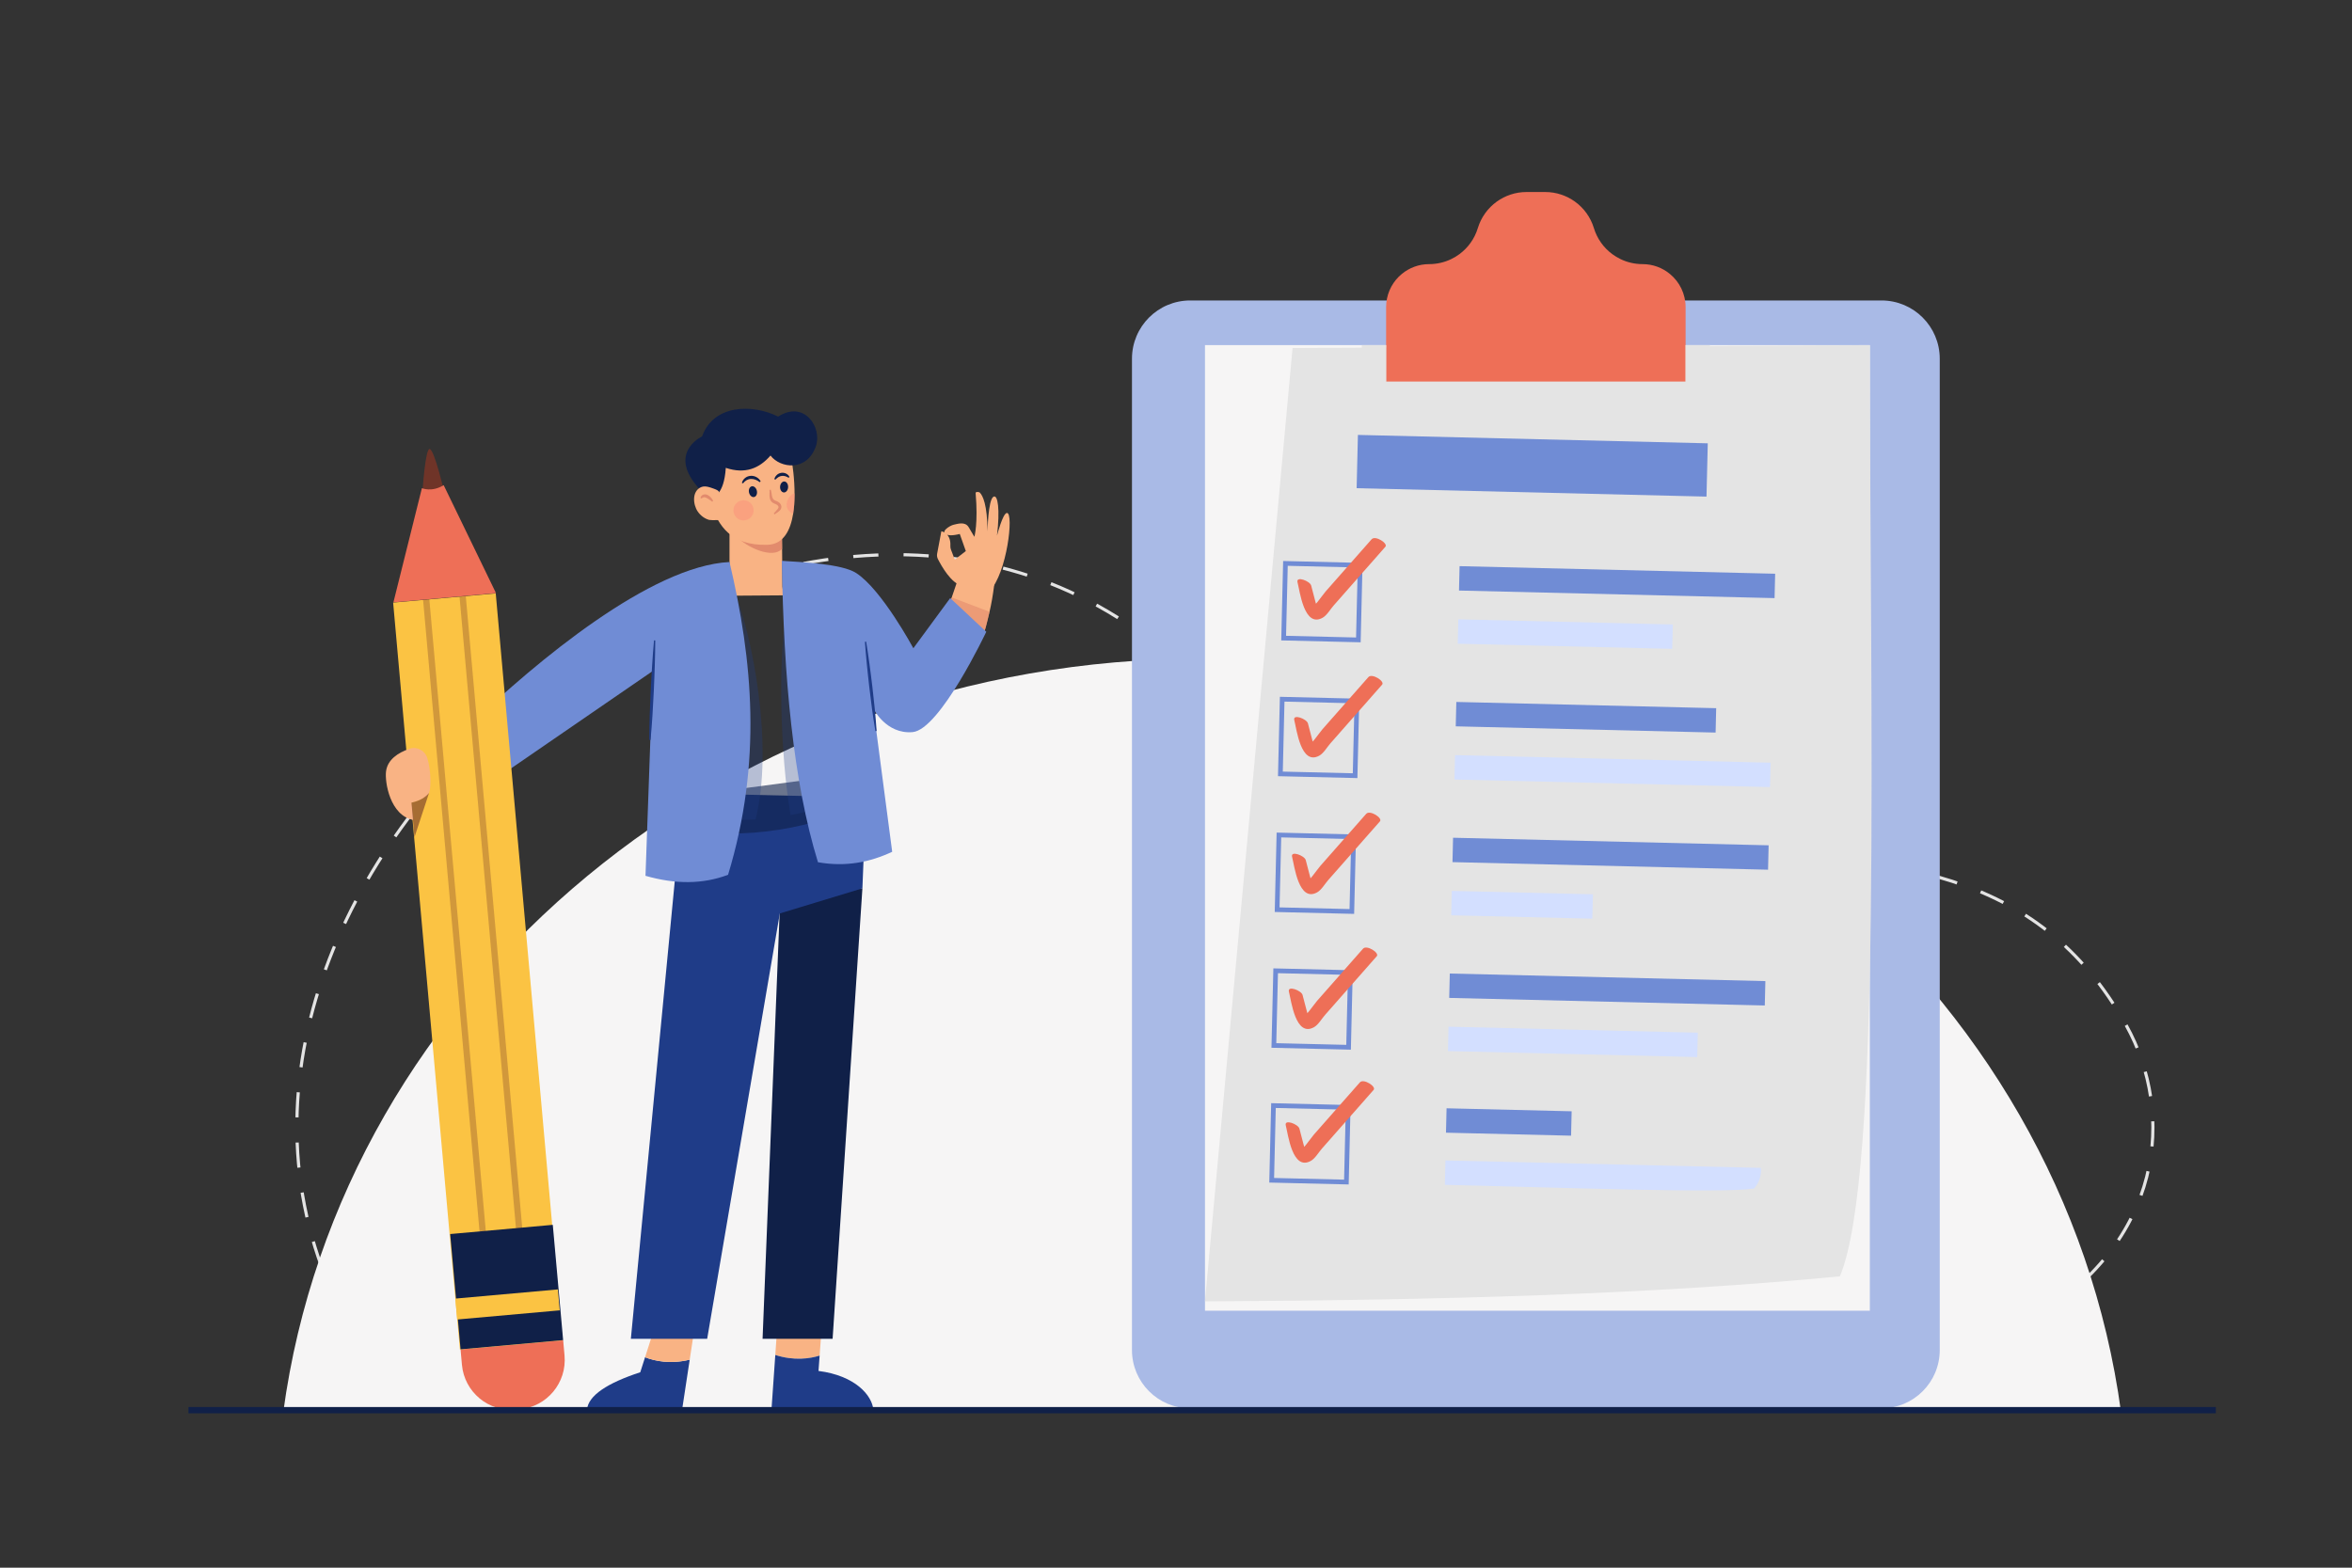 <?xml version="1.0" encoding="utf-8"?>
<!-- Generator: Adobe Illustrator 27.5.0, SVG Export Plug-In . SVG Version: 6.00 Build 0)  -->
<svg xmlns="http://www.w3.org/2000/svg" xmlns:xlink="http://www.w3.org/1999/xlink" version="1.1" id="Layer_1" x="0px" y="0px" viewBox="0 0 3000 2000" style="enable-;background-color:transparent;" xml:space="preserve">
<rect x="0" y="0" width="3000" height="2000" fill="#333333" stroke="none"/>
<g>
	<rect style="fill:none;" width="3000" height="2000" fill="none"/>
	<g>
		<g>
			<g>
				<path style="fill:none;stroke:#E4E4E4;stroke-width:4;stroke-miterlimit:10;stroke-dasharray:32.088,32.088;" d="M2712,1308      c125.272,224.172-56,664-1205.639,358.328c-576.411-153.259-1006.971,191.99-1095.695-48.995      C204,1056,1048,406.667,1517.333,860C1946.328,1274.369,2484,900,2712,1308z"/>
			</g>
			<path style="fill:#F6F5F5;" d="M2705.4,1801.444H361.32c73.36-542,570.08-961.24,1172.04-961.24     C2135.28,840.204,2632.04,1259.444,2705.4,1801.444z"/>
		</g>
		<g>
			<path style="fill:#A9BAE6;" d="M2399.846,1796.677h-881.681c-41.048,0-74.325-33.276-74.325-74.325V457.646     c0-41.048,33.276-74.325,74.325-74.325h881.681c41.048,0,74.325,33.276,74.325,74.325v1264.707     C2474.171,1763.401,2440.895,1796.677,2399.846,1796.677z"/>
			<g>
				<g>
					<rect x="1536.96" y="440.28" style="fill:#F6F5F5;" width="848.04" height="1231.88"/>
					<path style="fill:#E4E4E4;" d="M2384.999,440.287c0.265,480.366,15.772,1059.713-38.185,1187.984       c-237.668,23.156-515.955,30.588-809.865,31.971L1648.669,444L2384.999,440.287z"/>
					<path style="fill:none;" d="M2308.829,1589.454c-370.44,59.286-618.024,62.412-818.827,47.502       c26.023-277.004,36.453-737.178,46.946-1196.613l446.387,0.991l404,26.667       C2393.223,944.848,2393.867,1385.319,2308.829,1589.454z"/>
				</g>
				<g>
					
						<rect x="1730.958" y="559.128" transform="matrix(1 0.024 -0.024 1 14.496 -45.812)" style="fill:#708CD5;" width="446.244" height="67.972"/>
					<g>
						<g>
							<g>
								
									<rect x="1861.121" y="725.935" transform="matrix(1 0.024 -0.024 1 18.017 -48.319)" style="fill:#708CD5;" width="402.51" height="31.112"/>
								
									<rect x="1859.543" y="792.236" transform="matrix(1 0.024 -0.024 1 19.559 -46.748)" style="fill:#D3DFFF;" width="273.593" height="31.112"/>
							</g>
							<g>
								
									<rect x="1638.35" y="718.916" transform="matrix(1 0.024 -0.024 1 18.503 -39.457)" style="fill:none;stroke:#708CD5;stroke-width:6;stroke-miterlimit:10;" width="95.289" height="95.289"/>
								<g>
									<path style="fill:#EE6F57;" d="M1655.011,742.875c2.941,11.26,8.373,58.424,31.992,45.236           c5.446-3.041,10.059-11.082,14.133-15.707c7.324-8.316,14.648-16.631,21.973-24.947           c14.648-16.631,29.297-33.262,43.945-49.894c3.754-4.262-12.822-14.952-17.535-9.602           c-13.021,14.783-26.042,29.567-39.062,44.35c-6.51,7.392-13.021,14.783-19.531,22.175           c-4.519,5.13-14.965,21.675-21.67,23.142c3.645,1.177,7.291,2.355,10.936,3.532c2.576,2.114-2.21-12.87-2.316-13.277           c-1.817-6.956-3.634-13.913-5.45-20.869C1670.923,741.268,1652.787,734.359,1655.011,742.875L1655.011,742.875z"/>
								</g>
							</g>
						</g>
						<g>
							<g>
								
									<rect x="1857.055" y="898.29" transform="matrix(1 0.024 -0.024 1 22.061 -47.34)" style="fill:#708CD5;" width="331.46" height="31.112"/>
								
									<rect x="1855.449" y="966.944" transform="matrix(1 0.024 -0.024 1 23.686 -48.119)" style="fill:#D3DFFF;" width="402.51" height="31.112"/>
							</g>
							<g>
								
									<rect x="1634.274" y="892.107" transform="matrix(1 0.024 -0.024 1 22.577 -39.313)" style="fill:none;stroke:#708CD5;stroke-width:6;stroke-miterlimit:10;" width="95.289" height="95.289"/>
								<g>
									<path style="fill:#EE6F57;" d="M1650.871,918.753c2.941,11.26,8.373,58.425,31.992,45.236           c5.446-3.041,10.059-11.082,14.133-15.707c7.324-8.316,14.648-16.631,21.973-24.947           c14.648-16.631,29.297-33.262,43.945-49.894c3.754-4.262-12.822-14.952-17.535-9.602           c-13.021,14.783-26.042,29.567-39.063,44.35c-6.51,7.392-13.021,14.783-19.531,22.175           c-4.519,5.13-14.965,21.675-21.67,23.142c3.645,1.177,7.291,2.355,10.936,3.532c2.576,2.114-2.21-12.87-2.316-13.277           c-1.817-6.956-3.634-13.913-5.45-20.869C1666.784,917.146,1648.647,910.237,1650.871,918.753L1650.871,918.753z"/>
								</g>
							</g>
						</g>
						<g>
							<g>
								
									<rect x="1852.969" y="1072.317" transform="matrix(1 0.024 -0.024 1 26.165 -48.032)" style="fill:#708CD5;" width="402.51" height="31.112"/>
								
									<rect x="1851.404" y="1137.517" transform="matrix(1 0.024 -0.024 1 27.667 -45.359)" style="fill:#D3DFFF;" width="180.009" height="31.112"/>
							</g>
							<g>
								
									<rect x="1630.198" y="1065.298" transform="matrix(1 0.024 -0.024 1 26.65 -39.169)" style="fill:none;stroke:#708CD5;stroke-width:6;stroke-miterlimit:10;" width="95.289" height="95.289"/>
								<g>
									<path style="fill:#EE6F57;" d="M1648.088,1093.174c2.941,11.26,8.373,58.425,31.992,45.236           c5.446-3.041,10.059-11.082,14.133-15.707c7.324-8.316,14.648-16.631,21.973-24.947           c14.648-16.631,29.297-33.262,43.945-49.894c3.754-4.262-12.822-14.952-17.535-9.602           c-13.021,14.783-26.042,29.567-39.062,44.35c-6.51,7.392-13.021,14.783-19.531,22.175           c-4.519,5.13-14.965,21.675-21.67,23.142c3.645,1.177,7.291,2.355,10.936,3.532c2.576,2.114-2.21-12.87-2.316-13.277           c-1.817-6.957-3.634-13.913-5.45-20.869C1664.001,1091.568,1645.864,1084.658,1648.088,1093.174L1648.088,1093.174z"/>
								</g>
							</g>
						</g>
						<g>
							<g>
								
									<rect x="1848.893" y="1245.508" transform="matrix(1 0.024 -0.024 1 30.238 -47.888)" style="fill:#708CD5;" width="402.51" height="31.112"/>
								
									<rect x="1847.309" y="1312.331" transform="matrix(1 0.024 -0.024 1 31.799 -46.837)" style="fill:#D3DFFF;" width="317.968" height="31.112"/>
							</g>
							<g>
								
									<rect x="1626.122" y="1238.489" transform="matrix(1 0.024 -0.024 1 30.724 -39.025)" style="fill:none;stroke:#708CD5;stroke-width:6;stroke-miterlimit:10;" width="95.289" height="95.289"/>
								<g>
									<path style="fill:#EE6F57;" d="M1644.039,1265.229c2.941,11.26,8.373,58.425,31.992,45.236           c5.446-3.041,10.059-11.082,14.133-15.707c7.324-8.316,14.648-16.631,21.973-24.947           c14.648-16.631,29.297-33.263,43.945-49.894c3.754-4.262-12.822-14.953-17.535-9.602           c-13.021,14.783-26.042,29.567-39.062,44.35c-6.51,7.392-13.021,14.783-19.531,22.175           c-4.519,5.13-14.965,21.675-21.67,23.142c3.645,1.177,7.291,2.355,10.936,3.532c2.576,2.114-2.21-12.87-2.316-13.277           c-1.817-6.956-3.634-13.913-5.45-20.869C1659.952,1263.622,1641.815,1256.713,1644.039,1265.229L1644.039,1265.229z"/>
								</g>
							</g>
						</g>
						<g>
							<g>
								
									<rect x="1844.882" y="1414.531" transform="matrix(1 0.024 -0.024 1 34.18 -44.888)" style="fill:#708CD5;" width="159.554" height="31.112"/>
								<path style="fill:#D3DFFF;" d="M2246.072,1489.946l-402.398-9.47l-0.732,31.104c155.683,3.653,353.91,10.946,394.357,4.74          C2243.438,1509.339,2246.75,1500.766,2246.072,1489.946z"/>
							</g>
							<g>
								
									<rect x="1623.409" y="1410.401" transform="matrix(1 0.024 -0.024 1 34.768 -38.914)" style="fill:none;stroke:#708CD5;stroke-width:6;stroke-miterlimit:10;" width="95.289" height="95.289"/>
								<g>
									<path style="fill:#EE6F57;" d="M1640.025,1435.777c2.941,11.26,8.373,58.424,31.992,45.236           c5.446-3.041,10.059-11.082,14.133-15.707c7.324-8.316,14.648-16.631,21.973-24.947           c14.648-16.631,29.297-33.262,43.945-49.894c3.754-4.262-12.822-14.952-17.535-9.602           c-13.021,14.783-26.042,29.567-39.062,44.35c-6.51,7.392-13.021,14.783-19.531,22.175           c-4.519,5.13-14.965,21.675-21.67,23.142c3.645,1.177,7.291,2.355,10.936,3.532c2.576,2.114-2.21-12.87-2.316-13.277           c-1.817-6.956-3.634-13.913-5.45-20.869C1655.938,1434.171,1637.801,1427.261,1640.025,1435.777L1640.025,1435.777z"/>
								</g>
							</g>
						</g>
					</g>
				</g>
			</g>
			<g>
				<path style="fill:#EE6F57;" d="M2150,391.88v95.08h-382v-95.08c0-15.16,6.16-28.88,16.08-38.84c1.24-1.24,2.52-2.4,3.88-3.48      c9.48-7.88,21.68-12.6,34.96-12.6c9.96,0,19.52-2.28,28.08-6.4c3.72-1.8,7.24-3.92,10.56-6.36      c10.92-8.08,19.28-19.56,23.44-33.24c4.24-13.96,12.92-25.64,24.16-33.76c10.8-7.76,23.96-12.24,37.92-12.24h23.84      c13.96,0,27.12,4.48,37.92,12.24c11.24,8.12,19.92,19.8,24.16,33.76c4.16,13.68,12.52,25.16,23.44,33.24      c3.32,2.44,6.84,4.56,10.56,6.36c8.56,4.12,18.12,6.4,28.08,6.4c13.28,0,25.48,4.72,34.96,12.6      C2142.24,359.6,2150,374.84,2150,391.88z"/>
				<polygon style="fill:#E4E4E4;" points="2181,440.28 2181,510.96 1737,510.96 1737,440.28 1768,440.28 1768,486.96 2150,486.96       2150,440.28     "/>
				<ellipse style="fill:none;" cx="1959.006" cy="301.953" rx="33.883" ry="32.203"/>
			</g>
		</g>
		<g>
			<g>
				<path style="fill:#F9B384;" d="M1226.922,747.089c-13.549-2.563-26.213-25.201-30.614-33.881      c-1.081-2.132-1.417-4.54-0.974-6.889l5.392-28.58c0,0,12.442,2.115,11.48,18.684c-0.1,1.72,0.252,3.436,0.867,5.045      l4.763,12.461l14.082-10.902l-7.722-21.804c0,0-10.334,2.839-15.672,1.136c-10.956-3.497,3.407-12.038,7.95-12.946      c4.543-0.909,14.536-4.543,19.079,3.18c4.542,7.722,7.268,12.265,7.268,12.265s4.997-17.262,1.59-55.874      c-0.153-1.737,4.2-1.7,5.422-0.456c3.658,3.722,9.485,15.055,9.796,49.516c0,0,0.609-40.159,7.495-44.29      c5.678-3.407,8.546,16.248,4.546,49.582c0,0,7.413-28.862,12.716-28.913c8.951-0.087,0.118,77.08-22.382,100.08      L1226.922,747.089z"/>
				<path style="fill:#F9B384;" d="M1269.403,735.28c-0.4,3.84-0.84,7.56-1.32,11.16v0.04c-1.6,12.8-3.6,24.24-5.92,34.04      c-0.12,0.48-0.2,0.92-0.32,1.36c-6.84,28.04-8.08,41.76-31.44,38.08l-24.04-27.36l-0.24-0.28l-1.76-2l4.88-14.4l0.64-1.88      l3.6-10.48l0.44-1.36l6.16-18.04l2.48-7.32L1269.403,735.28z"/>
			</g>
			<g>
				<path style="fill:#1F3C88;" d="M822.789,1731.542l-6.12,19.125c-41.959,13.784-66.432,29.577-68,48h121.333l9.727-64.034      C855.155,1740.628,835.463,1736.456,822.789,1731.542z"/>
				<path style="fill:#F9B384;" d="M838.003,1684l-15.213,47.542c12.673,4.914,32.366,9.086,56.94,3.09l6.273-41.299L838.003,1684z"/>
				<path style="fill:#F9B384;" d="M1045.442,1729.423l3.56-48.423l-57,3l-3.114,44.639      C1013.021,1736.332,1032.966,1733.321,1045.442,1729.423z"/>
				<path style="fill:#1F3C88;" d="M1114.003,1798.667c-1.568-18.423-23-43.667-70-49.667l1.44-19.577      c-12.476,3.898-32.421,6.909-56.554-0.784l-4.886,70.028H1114.003z"/>
			</g>
			<polygon style="fill:#F9B384;" points="999.243,759.52 930.483,760 930.483,656 997.163,656 997.203,662.36 997.523,695.32      998.003,748.24    "/>
			<path style="fill:#E28B6D;" d="M997.523,700.32c-12.36,13-44.6-1.68-58.2-16l57.88-16.96L997.523,700.32z"/>
			<path style="fill:#F9B384;" d="M1013.483,632c-0.04,7.68-0.52,15.72-1.8,23.4c-3.36,20.96-12.24,39.08-32.72,39.64     c-48.4,1.4-62.2-26.28-71.32-48.92c-9.12-22.68,5.68-77.2,5.68-77.2l62.64-6.2l34.4,28.2     C1010.363,590.92,1013.683,610.08,1013.483,632z"/>
			<path style="fill:#102048;" d="M909.594,633.154c0,0,13.809-0.637,16.168-36.278c24.691,8.263,42.734,0.729,57.03-15.714     c12.199,16.111,46.345,21.156,57.878-11.829c8.333-23.833-14.667-59.333-48.167-37.833     c-32.831-16.586-82.628-15.449-96.958,25.239c0,0-49.817,22.968,2.931,73.54C899.534,631.293,909.594,633.154,909.594,633.154z"/>
			<polygon style="fill:#102048;" points="1100.009,1133.3 1062.003,1708 972.669,1708 995.003,1150.333 1008.669,1144    "/>
			<polygon style="fill:#1F3C88;" points="867.336,1054.667 804.669,1708 902.003,1708 994.669,1165.333 1100.003,1133.333      1104.669,1017.333 870.003,1012    "/>
			<path style="opacity:0.6;fill:#102048;" d="M881.309,1056.093c53.164,19.085,177.896-2.726,203.796-29.308l-18.403-36.806     l-205.16,27.264L881.309,1056.093z"/>
			<path style="fill:none;" d="M1080.323,1017.92c-1.72,0.72-3.48,1.48-5.28,2.16c-19.88,8.08-42.52,15.16-66.64,19.84     c-14.4,2.84-29.4,4.76-44.68,5.48c-23.04,1.16-46.72-0.36-70.16-5.68l29.8-277.84l3.64-33.88c0,0,39,48,82-5L1080.323,1017.92z"/>
			<path style="opacity:0.3;fill:#1F3C88;" d="M963.723,1045.4c-23.04,1.16-46.72-0.36-70.16-5.68l29.8-277.84l10.64-15.38     C960.283,810.42,987.203,951.96,963.723,1045.4z"/>
			<path style="fill:#708CD5;" d="M930.503,717c29.629,125.802,41.821,255.252-1.833,399     c-32.372,12.315-67.618,12.175-105.333,1.333L832.669,856l-219.667,151l-13.333-82.333     C684.111,843.925,830.109,721.948,930.503,717z"/>
			<path style="opacity:0.3;fill:#1F3C88;" d="M1075.043,1020.08c-19.88,8.08-42.52,15.16-66.64,19.84     c-13.24-75.92-16.16-200.64-5.4-256.92L1075.043,1020.08z"/>
			<path style="opacity:0.6;fill:#E28B6D;" d="M1262.163,780.52c-0.12,0.48-0.2,0.92-0.32,1.36c-6.84,28.04-8.08,41.76-31.44,38.08     l-24.04-27.36l-0.24-0.28l3.12-16.4l0.64-1.88l3.6-10.48l0.44-1.36L1262.163,780.52z"/>
			<path style="fill:#708CD5;" d="M1258.003,806c0,0-59,125-94,128c-33.93,2.908-50-30-50-30l24,182.68     c-28.2,13.2-58.96,19.64-94.68,13.32c-31.72-103-43.71-236.18-46.07-384.5c25.68,1.6,76.54,3.794,94.75,15.5     c32.667,21,73,96,73,96l47-64L1258.003,806z"/>
			<g>
				<path style="fill:#6F3428;" d="M538.744,629.874c0,0,3.571-59.798,9.657-56.976c6.086,2.822,18.292,54.818,18.292,54.818      l-13.051,21.061L538.744,629.874z"/>
				<path style="fill:#EE6F57;" d="M718.3,1709.667l1.768,19.681c3.121,34.74-22.515,65.437-57.255,68.559l-5.059,0.454      c-34.74,3.121-65.437-22.515-68.559-57.255l-1.768-19.681L718.3,1709.667z"/>
				
					<rect x="544.355" y="760.666" transform="matrix(0.996 -0.089 0.089 0.996 -108.428 59.56)" style="fill:#FBC343;" width="131.4" height="956.8"/>
				
					<rect x="579.708" y="741.794" transform="matrix(0.996 -0.089 0.089 0.996 -101.483 58.62)" style="opacity:0.3;fill:none;stroke:#6F3428;stroke-width:8;stroke-miterlimit:10;" width="46.667" height="838.667"/>
				<polygon style="fill:#102048;" points="718.283,1709.68 587.443,1721.44 584.003,1683.04 581.603,1656.36 574.203,1574.36       705.083,1562.6 712.443,1644.6 714.843,1671.28     "/>
				
					<rect x="582.539" y="1650.426" transform="matrix(0.996 -0.089 0.089 0.996 -146.342 64.709)" style="fill:#FBC343;" width="131.367" height="26.788"/>
				<path style="fill:#EE6F57;" d="M501.793,768.467l36.353-145.692c0,0,12.548,5.566,27.768-3.833l66.762,137.767L501.793,768.467z      "/>
			</g>
			<path style="fill:#F9B384;" d="M916.835,627.123c-0.586-2.149-10.352-5.103-12.505-5.698c-3.326-0.919-6.955-1.371-10.2,0.095     c-11.811,5.336-10.233,22.25-4.114,31.138c3.467,5.036,8.542,8.91,14.445,10.601c2.145,0.614,22.463,0.857,21.572-2.409     C926.029,660.836,916.854,627.196,916.835,627.123z"/>
			<path style="fill:#F9B384;" d="M545.003,967c-3.07-9.635-13.169-15.042-22.727-11.742c-14.888,5.14-27.855,13.863-29.864,28.698     c-1.829,13.511,4.928,56.668,35.11,62.212l-2.464-22.174c0,0,18.479-4.312,22.174-12.319     C549.819,1006.068,549.991,982.656,545.003,967z"/>
			<path style="fill:#1F3C88;" d="M1104.779,818.576c1.587,9.444,2.938,18.916,4.234,28.395c1.342,9.473,2.407,18.978,3.624,28.466     l3.101,28.527c0.904,9.524,1.789,19.051,2.375,28.612l-1.553,0.182c-1.636-9.439-2.974-18.912-4.292-28.388l-3.566-28.473     c-1.005-9.512-2.162-19.007-3.043-28.534c-0.926-9.522-1.797-19.05-2.432-28.605L1104.779,818.576z"/>
			<path style="fill:#1F3C88;" d="M835.784,817.037c-0.021,10.606-0.28,21.201-0.594,31.793     c-0.268,10.594-0.814,21.175-1.208,31.764l-1.734,31.739c-0.708,10.573-1.436,21.146-2.464,31.704l-1.562-0.074     c-0.028-10.608,0.244-21.202,0.536-31.796l1.266-31.761c0.607-10.578,1.06-21.164,1.792-31.736     c0.686-10.574,1.427-21.146,2.406-31.707L835.784,817.037z"/>
			<path style="fill:#102048;" d="M965.379,626.129c0.845,3.772-0.708,7.332-3.47,7.951c-2.762,0.619-5.686-1.938-6.532-5.71     c-0.845-3.772,0.708-7.332,3.47-7.951C961.609,619.8,964.533,622.357,965.379,626.129z"/>
			<path style="fill:#102048;" d="M1005.248,621.467c-0.164,3.863-2.589,6.897-5.417,6.777c-2.828-0.12-4.988-3.348-4.824-7.211     c0.163-3.863,2.589-6.897,5.417-6.777C1003.252,614.376,1005.412,617.604,1005.248,621.467z"/>
			<path style="fill:#E28B6D;" d="M983.017,624.635c1.371,3.305,1.154,6.869,2.039,9.579c0.452,1.37,1.075,2.575,1.937,3.325     c0.803,0.731,2.103,1.207,3.753,1.846c1.7,0.658,3.506,1.83,4.74,3.57c1.308,1.693,1.669,4.627,0.485,6.546     c-1.064,1.922-2.595,2.976-3.909,3.953c-1.373,0.925-2.693,1.91-4.118,2.775l-1.028-1.178c1.049-1.295,2.205-2.47,3.307-3.705     c1.137-1.17,2.181-2.313,2.583-3.368c0.848-1.851-0.965-3.874-3.591-4.92c-1.353-0.617-3.302-1.16-4.876-2.768     c-1.517-1.548-2.266-3.483-2.567-5.289c-0.661-3.706,0.095-6.876-0.264-9.958L983.017,624.635z"/>
			<path style="fill:#102048;" d="M946.294,616.002c0.59-2.374,2.036-4.617,4.083-6.236c2.013-1.673,4.644-2.579,7.251-2.714     c5.252-0.318,10.452,2.67,12.612,7.086l-1.225,0.972c-3.473-2.726-7.298-4.224-11.195-4.082     c-3.909,0.104-7.456,2.114-10.109,5.635L946.294,616.002z"/>
			<path style="fill:#102048;" d="M987.579,611.103c0.59-1.852,1.631-3.608,3.14-5.053c1.476-1.483,3.536-2.459,5.677-2.81     c4.297-0.711,8.914,1.475,10.607,5.291l-1.251,0.938c-2.813-1.888-5.876-2.689-8.768-2.292c-1.447,0.194-2.821,0.737-4.178,1.528     c-1.334,0.832-2.55,1.969-3.88,3.193L987.579,611.103z"/>
			<path style="fill:none;" d="M965.452,663.373c6.984,10.931,16.29,12.12,23.477,0.614L965.452,663.373z"/>
			<path style="opacity:0.4;fill:#FC8879;" d="M1013.669,629.333c-0.04,7.68-0.707,18.387-1.987,26.067     c-4.84-1.56-8.36-6.08-8.36-11.48C1003.323,637.88,1007.949,630.253,1013.669,629.333z"/>
			<circle style="opacity:0.4;fill:#FC8879;" cx="948.402" cy="651.066" r="12.899"/>
			<path style="fill:#E28B6D;" d="M908.38,639.973c-2.548-1.73-4.886-3.625-7.213-4.748c-1.153-0.567-2.225-0.908-3.182-0.826     c-0.965,0.069-2.077,0.636-3.327,1.526l-1.313-0.849c0.544-1.596,1.692-3.39,3.8-4.087c2.094-0.725,4.217-0.141,5.788,0.669     c3.185,1.739,5.365,4.304,6.691,7.37L908.38,639.973z"/>
			<path style="opacity:0.6;fill:#6F3428;" d="M547.232,1011.674l-18.565,56.41L524.833,1024     C536.37,1021.489,542.67,1016.869,547.232,1011.674z"/>
		</g>
		
			<line style="fill:none;stroke:#102048;stroke-width:8;stroke-miterlimit:10;" x1="240.425" y1="1799.034" x2="2826.295" y2="1799.034"/>
	</g>
</g>
</svg>
